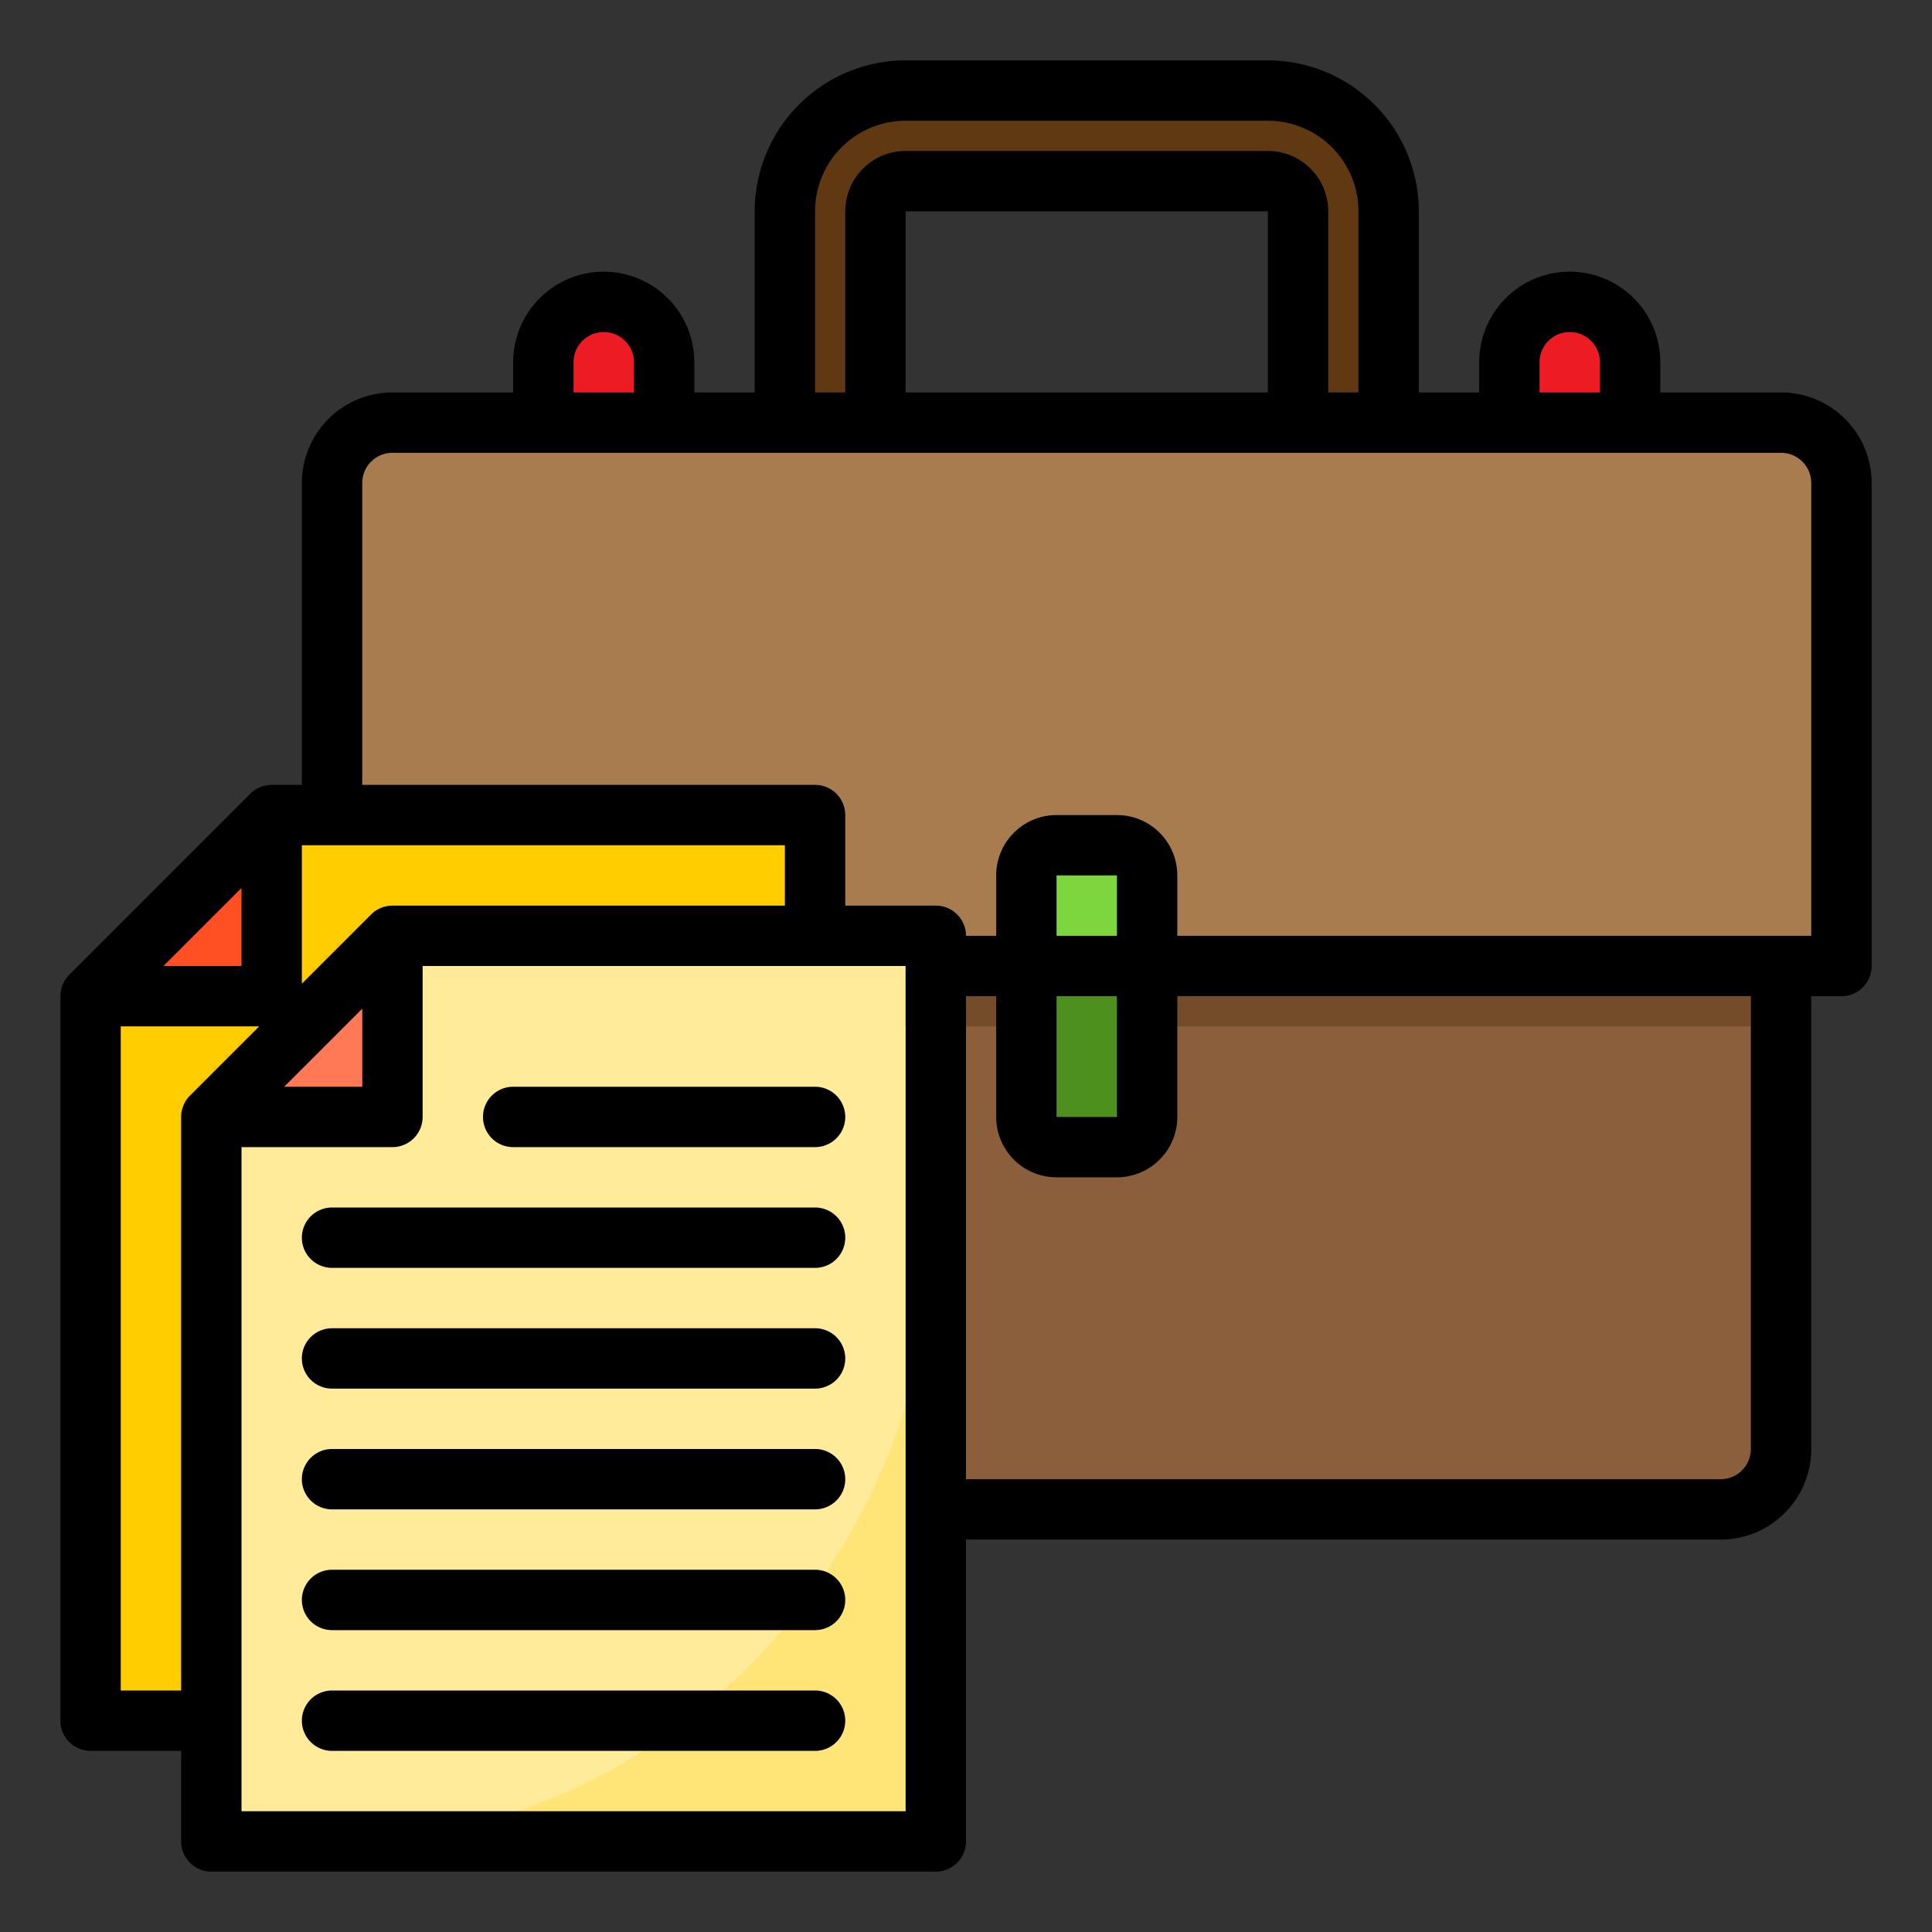 <svg height="512" viewBox="0 0 64 64" width="512" xmlns="http://www.w3.org/2000/svg"><rect x="0" y="0" width="64" height="64" fill="#333333" stroke="none"/><g id="Service_portfolio" data-name="Service portfolio"><path d="m59 14h-46a2.006 2.006 0 0 0 -2 2v16h50v-16a2.006 2.006 0 0 0 -2-2z" fill="#a97c50"/><path d="m34 32h-3v18h26a2 2 0 0 0 2-2v-16z" fill="#8b5e3c"/><path d="m27 31v-3-1h-16-2v6h-6v24h24z" fill="#ffcd00"/><path d="m9 27-6 6h6z" fill="#ff5023"/><path d="m38 29a1 1 0 0 0 -1-1h-2a1 1 0 0 0 -1 1v3h4z" fill="#7ed63e"/><path d="m54 12a2 2 0 0 0 -4 0v2h4z" fill="#ed1c24"/><path d="m22 12a2 2 0 0 0 -4 0v2h4z" fill="#ed1c24"/><path d="m29 7a1 1 0 0 1 1-1h12a1 1 0 0 1 1 1v7h3v-7a4 4 0 0 0 -4-4h-12a4 4 0 0 0 -4 4v7h3z" fill="#603913"/><path d="m13 37v-6l-6 6z" fill="#ff7956"/><path d="m27 31h-14v6h-6v20 4h24v-11-18-1z" fill="#ffeb99"/><path d="m30 32h29v2h-29z" fill="#754c29"/><path d="m35 38h2a1 1 0 0 0 1-1v-5h-4v5a1 1 0 0 0 1 1z" fill="#4e901e"/><path d="m11 61h20v-21c0 11.607-8.945 21-20 21z" fill="#ffe477"/><path d="m59 13h-4v-1a3 3 0 0 0 -6 0v1h-2v-6a5.006 5.006 0 0 0 -5-5h-12a5.006 5.006 0 0 0 -5 5v6h-2v-1a3 3 0 0 0 -6 0v1h-4a3 3 0 0 0 -3 3v10h-1a1 1 0 0 0 -.707.293l-6 6a1 1 0 0 0 -.293.707v24a1 1 0 0 0 1 1h3v3a1 1 0 0 0 1 1h24a1 1 0 0 0 1-1v-10h25a3 3 0 0 0 3-3v-15h1a1 1 0 0 0 1-1v-16a3 3 0 0 0 -3-3zm-8-1a1 1 0 0 1 2 0v1h-2zm-24-5a3 3 0 0 1 3-3h12a3 3 0 0 1 3 3v6h-1v-6a2 2 0 0 0 -2-2h-12a2 2 0 0 0 -2 2v6h-1zm15 0v6h-12v-6zm-23 5a1 1 0 0 1 2 0v1h-2zm-9 16h16v2h-13a1 1 0 0 0 -.707.293l-2.293 2.293zm2 5.414v2.586h-2.586zm-4-4v2.586h-2.586zm-1.707 6.879a1 1 0 0 0 -.293.707v19h-2v-22h4.586zm23.707 23.707h-22v-22h5a1 1 0 0 0 1-1v-5h16zm28-12a1 1 0 0 1 -1 1h-25v-16h1v4a2 2 0 0 0 2 2h2a2 2 0 0 0 2-2v-4h19zm-21-11h-2v-4h2zm0-6h-2v-2h2zm23 0h-21v-2a2 2 0 0 0 -2-2h-2a2 2 0 0 0 -2 2v2h-1a1 1 0 0 0 -1-1h-3v-3a1 1 0 0 0 -1-1h-15v-10a1 1 0 0 1 1-1h46a1 1 0 0 1 1 1z"/><path d="m27 42h-16a1 1 0 0 1 0-2h16a1 1 0 0 1 0 2z"/><path d="m27 38h-10a1 1 0 0 1 0-2h10a1 1 0 0 1 0 2z"/><path d="m27 46h-16a1 1 0 0 1 0-2h16a1 1 0 0 1 0 2z"/><path d="m27 50h-16a1 1 0 0 1 0-2h16a1 1 0 0 1 0 2z"/><path d="m27 54h-16a1 1 0 0 1 0-2h16a1 1 0 0 1 0 2z"/><path d="m27 58h-16a1 1 0 0 1 0-2h16a1 1 0 0 1 0 2z"/></g></svg>